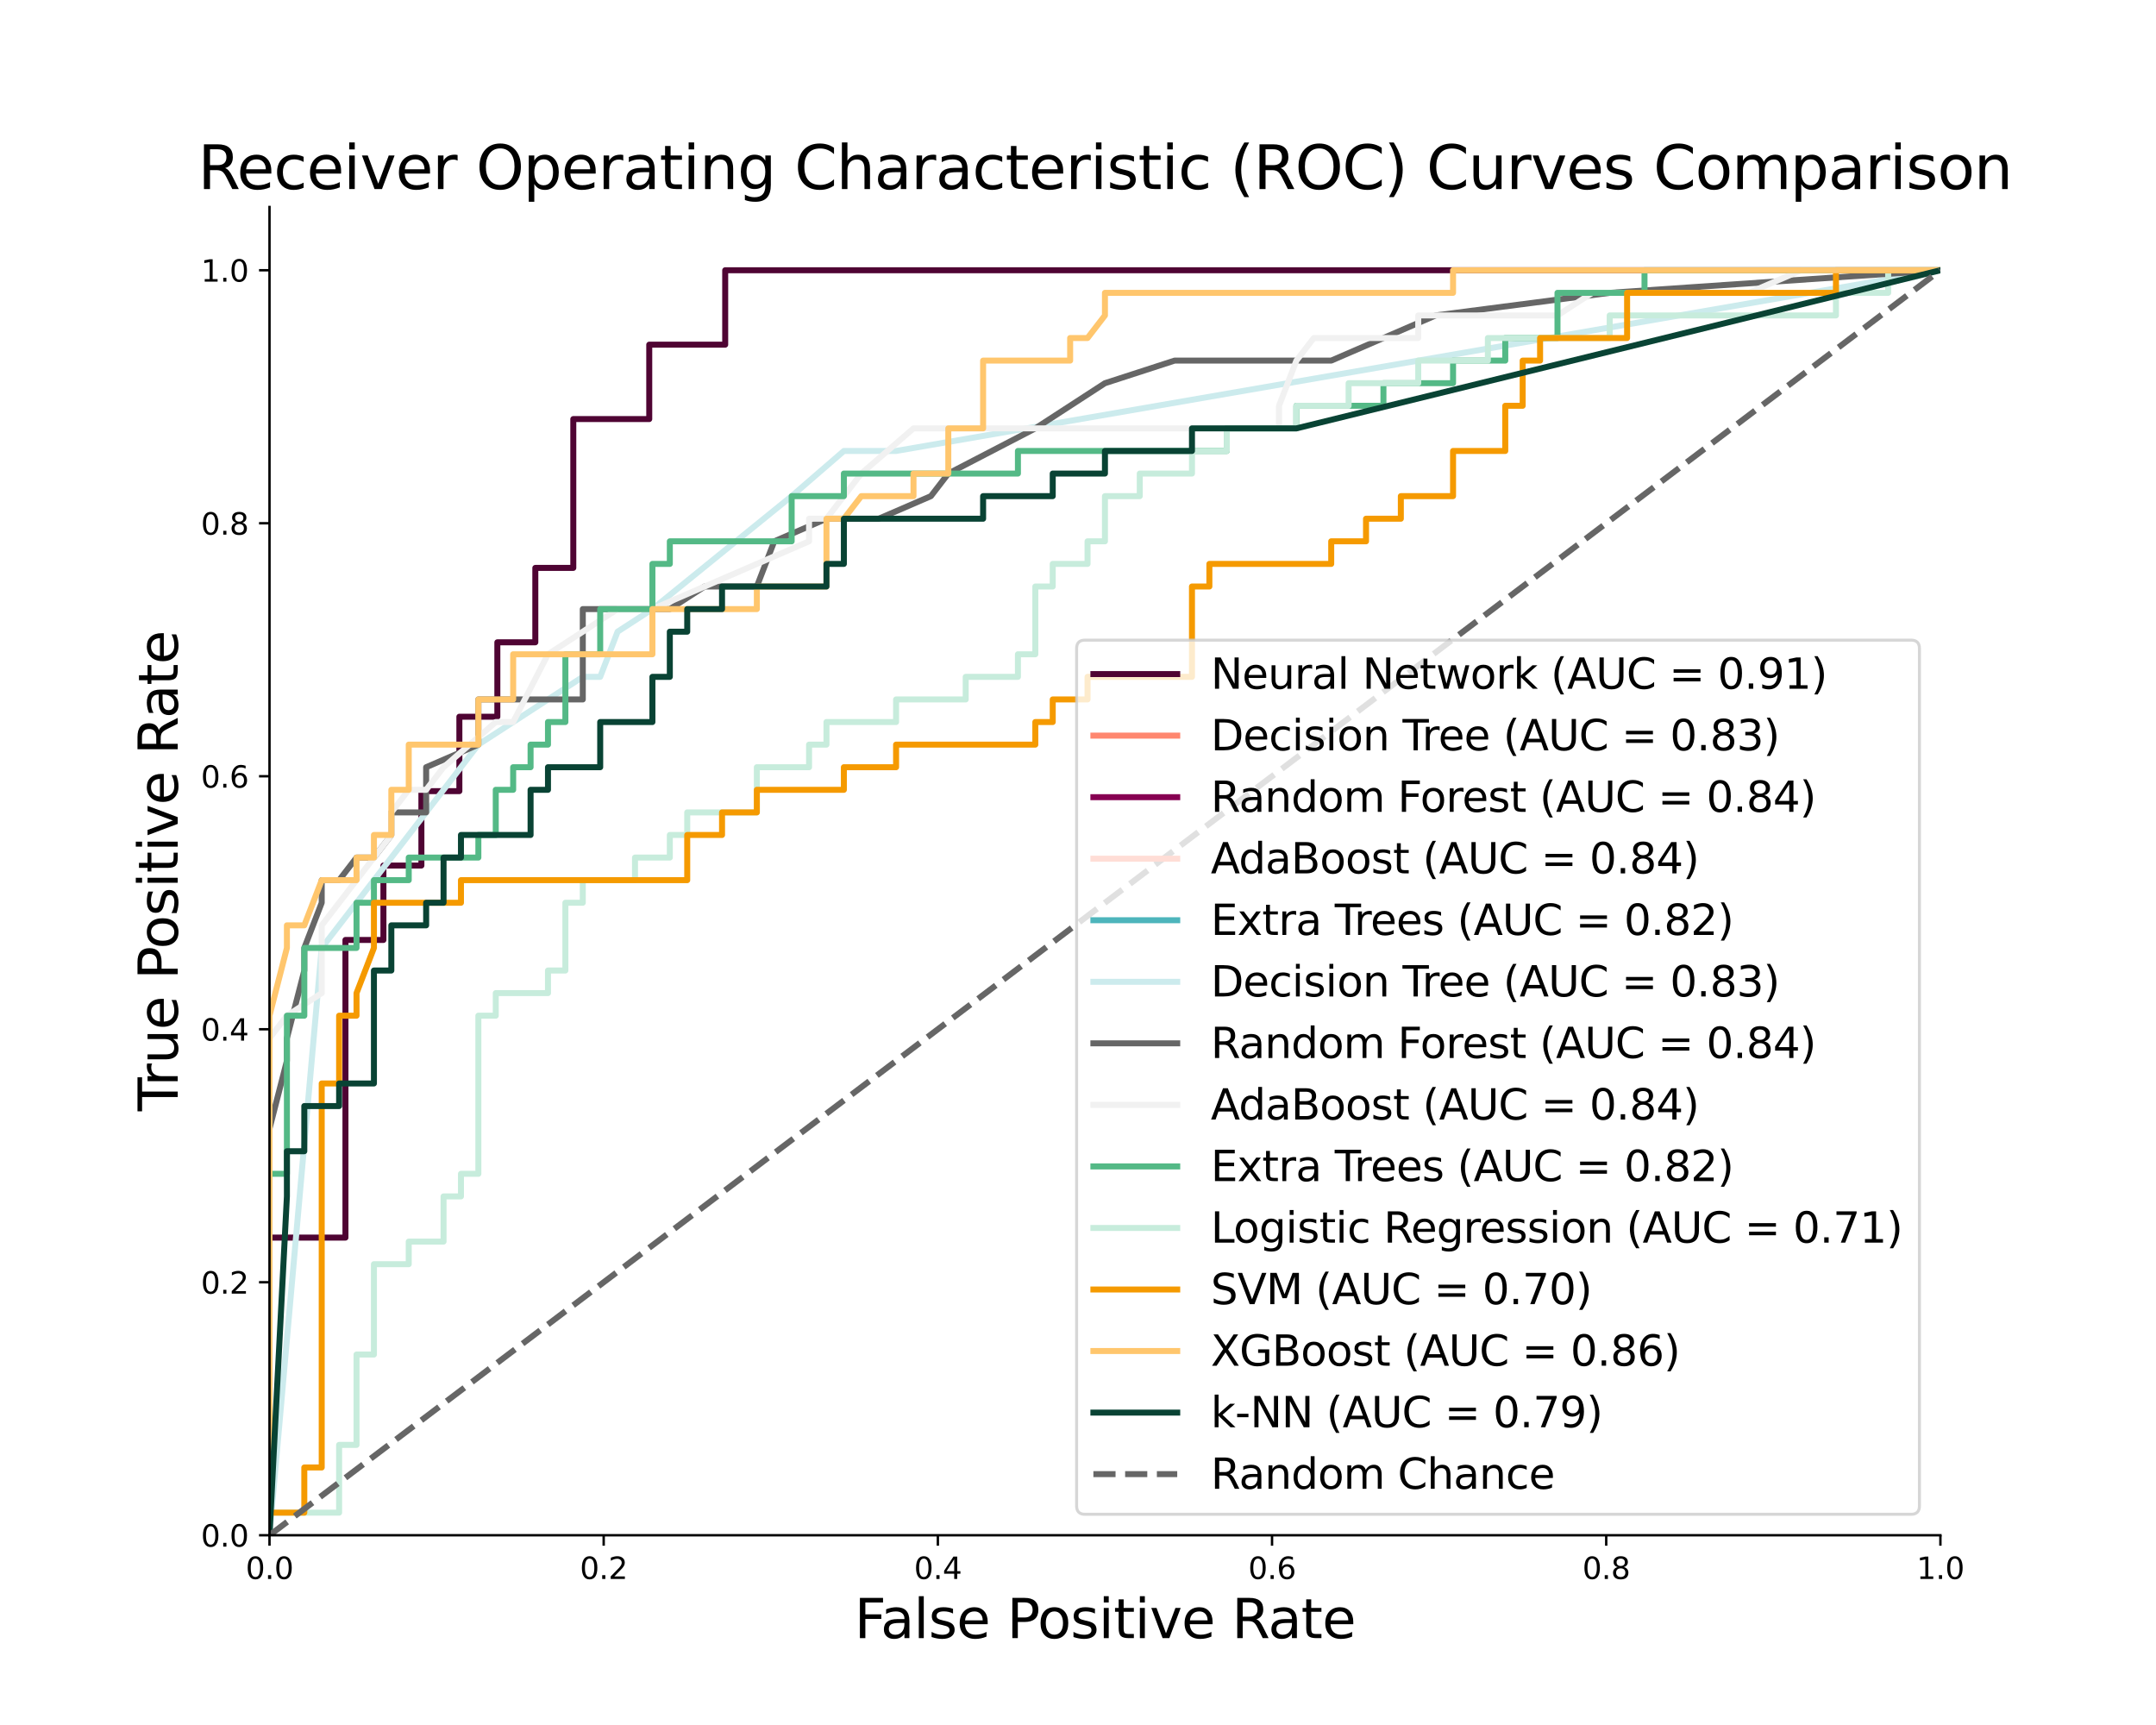 <?xml version="1.0" encoding="utf-8" standalone="no"?>
<!DOCTYPE svg PUBLIC "-//W3C//DTD SVG 1.1//EN"
  "http://www.w3.org/Graphics/SVG/1.1/DTD/svg11.dtd">
<svg xmlns:xlink="http://www.w3.org/1999/xlink" width="720pt" height="576pt" viewBox="0 0 720 576" xmlns="http://www.w3.org/2000/svg" version="1.1">
 <defs>
  <style type="text/css">*{stroke-linejoin: round; stroke-linecap: butt}</style>
 </defs>
 <g id="figure_1">
  <g id="patch_1">
   <path d="M 0 576 
L 720 576 
L 720 0 
L 0 0 
z
" style="fill: #ffffff"/>
  </g>
  <g id="axes_1">
   <g id="patch_2">
    <path d="M 90 512.64 
L 648 512.64 
L 648 69.12 
L 90 69.12 
z
" style="fill: #ffffff"/>
   </g>
   <g id="matplotlib.axis_1">
    <g id="xtick_1">
     <g id="line2d_1">
      <defs>
       <path id="mb06cc536af" d="M 0 0 
L 0 3.5 
" style="stroke: #000000; stroke-width: 0.8"/>
      </defs>
      <g>
       <use xlink:href="#mb06cc536af" x="90" y="512.64" style="stroke: #000000; stroke-width: 0.8"/>
      </g>
     </g>
     <g id="text_1">
      <!-- 0.0 -->
      <g transform="translate(82.048 527.238) scale(0.1 -0.1)">
       <defs>
        <path id="DejaVuSans-30" d="M 2034 4250 
Q 1547 4250 1301 3770 
Q 1056 3291 1056 2328 
Q 1056 1369 1301 889 
Q 1547 409 2034 409 
Q 2525 409 2770 889 
Q 3016 1369 3016 2328 
Q 3016 3291 2770 3770 
Q 2525 4250 2034 4250 
z
M 2034 4750 
Q 2819 4750 3233 4129 
Q 3647 3509 3647 2328 
Q 3647 1150 3233 529 
Q 2819 -91 2034 -91 
Q 1250 -91 836 529 
Q 422 1150 422 2328 
Q 422 3509 836 4129 
Q 1250 4750 2034 4750 
z
" transform="scale(0.016)"/>
        <path id="DejaVuSans-2e" d="M 684 794 
L 1344 794 
L 1344 0 
L 684 0 
L 684 794 
z
" transform="scale(0.016)"/>
       </defs>
       <use xlink:href="#DejaVuSans-30"/>
       <use xlink:href="#DejaVuSans-2e" x="63.623"/>
       <use xlink:href="#DejaVuSans-30" x="95.41"/>
      </g>
     </g>
    </g>
    <g id="xtick_2">
     <g id="line2d_2">
      <g>
       <use xlink:href="#mb06cc536af" x="201.6" y="512.64" style="stroke: #000000; stroke-width: 0.8"/>
      </g>
     </g>
     <g id="text_2">
      <!-- 0.2 -->
      <g transform="translate(193.648 527.238) scale(0.1 -0.1)">
       <defs>
        <path id="DejaVuSans-32" d="M 1228 531 
L 3431 531 
L 3431 0 
L 469 0 
L 469 531 
Q 828 903 1448 1529 
Q 2069 2156 2228 2338 
Q 2531 2678 2651 2914 
Q 2772 3150 2772 3378 
Q 2772 3750 2511 3984 
Q 2250 4219 1831 4219 
Q 1534 4219 1204 4116 
Q 875 4013 500 3803 
L 500 4441 
Q 881 4594 1212 4672 
Q 1544 4750 1819 4750 
Q 2544 4750 2975 4387 
Q 3406 4025 3406 3419 
Q 3406 3131 3298 2873 
Q 3191 2616 2906 2266 
Q 2828 2175 2409 1742 
Q 1991 1309 1228 531 
z
" transform="scale(0.016)"/>
       </defs>
       <use xlink:href="#DejaVuSans-30"/>
       <use xlink:href="#DejaVuSans-2e" x="63.623"/>
       <use xlink:href="#DejaVuSans-32" x="95.41"/>
      </g>
     </g>
    </g>
    <g id="xtick_3">
     <g id="line2d_3">
      <g>
       <use xlink:href="#mb06cc536af" x="313.2" y="512.64" style="stroke: #000000; stroke-width: 0.8"/>
      </g>
     </g>
     <g id="text_3">
      <!-- 0.4 -->
      <g transform="translate(305.248 527.238) scale(0.1 -0.1)">
       <defs>
        <path id="DejaVuSans-34" d="M 2419 4116 
L 825 1625 
L 2419 1625 
L 2419 4116 
z
M 2253 4666 
L 3047 4666 
L 3047 1625 
L 3713 1625 
L 3713 1100 
L 3047 1100 
L 3047 0 
L 2419 0 
L 2419 1100 
L 313 1100 
L 313 1709 
L 2253 4666 
z
" transform="scale(0.016)"/>
       </defs>
       <use xlink:href="#DejaVuSans-30"/>
       <use xlink:href="#DejaVuSans-2e" x="63.623"/>
       <use xlink:href="#DejaVuSans-34" x="95.41"/>
      </g>
     </g>
    </g>
    <g id="xtick_4">
     <g id="line2d_4">
      <g>
       <use xlink:href="#mb06cc536af" x="424.8" y="512.64" style="stroke: #000000; stroke-width: 0.8"/>
      </g>
     </g>
     <g id="text_4">
      <!-- 0.6 -->
      <g transform="translate(416.848 527.238) scale(0.1 -0.1)">
       <defs>
        <path id="DejaVuSans-36" d="M 2113 2584 
Q 1688 2584 1439 2293 
Q 1191 2003 1191 1497 
Q 1191 994 1439 701 
Q 1688 409 2113 409 
Q 2538 409 2786 701 
Q 3034 994 3034 1497 
Q 3034 2003 2786 2293 
Q 2538 2584 2113 2584 
z
M 3366 4563 
L 3366 3988 
Q 3128 4100 2886 4159 
Q 2644 4219 2406 4219 
Q 1781 4219 1451 3797 
Q 1122 3375 1075 2522 
Q 1259 2794 1537 2939 
Q 1816 3084 2150 3084 
Q 2853 3084 3261 2657 
Q 3669 2231 3669 1497 
Q 3669 778 3244 343 
Q 2819 -91 2113 -91 
Q 1303 -91 875 529 
Q 447 1150 447 2328 
Q 447 3434 972 4092 
Q 1497 4750 2381 4750 
Q 2619 4750 2861 4703 
Q 3103 4656 3366 4563 
z
" transform="scale(0.016)"/>
       </defs>
       <use xlink:href="#DejaVuSans-30"/>
       <use xlink:href="#DejaVuSans-2e" x="63.623"/>
       <use xlink:href="#DejaVuSans-36" x="95.41"/>
      </g>
     </g>
    </g>
    <g id="xtick_5">
     <g id="line2d_5">
      <g>
       <use xlink:href="#mb06cc536af" x="536.4" y="512.64" style="stroke: #000000; stroke-width: 0.8"/>
      </g>
     </g>
     <g id="text_5">
      <!-- 0.8 -->
      <g transform="translate(528.448 527.238) scale(0.1 -0.1)">
       <defs>
        <path id="DejaVuSans-38" d="M 2034 2216 
Q 1584 2216 1326 1975 
Q 1069 1734 1069 1313 
Q 1069 891 1326 650 
Q 1584 409 2034 409 
Q 2484 409 2743 651 
Q 3003 894 3003 1313 
Q 3003 1734 2745 1975 
Q 2488 2216 2034 2216 
z
M 1403 2484 
Q 997 2584 770 2862 
Q 544 3141 544 3541 
Q 544 4100 942 4425 
Q 1341 4750 2034 4750 
Q 2731 4750 3128 4425 
Q 3525 4100 3525 3541 
Q 3525 3141 3298 2862 
Q 3072 2584 2669 2484 
Q 3125 2378 3379 2068 
Q 3634 1759 3634 1313 
Q 3634 634 3220 271 
Q 2806 -91 2034 -91 
Q 1263 -91 848 271 
Q 434 634 434 1313 
Q 434 1759 690 2068 
Q 947 2378 1403 2484 
z
M 1172 3481 
Q 1172 3119 1398 2916 
Q 1625 2713 2034 2713 
Q 2441 2713 2670 2916 
Q 2900 3119 2900 3481 
Q 2900 3844 2670 4047 
Q 2441 4250 2034 4250 
Q 1625 4250 1398 4047 
Q 1172 3844 1172 3481 
z
" transform="scale(0.016)"/>
       </defs>
       <use xlink:href="#DejaVuSans-30"/>
       <use xlink:href="#DejaVuSans-2e" x="63.623"/>
       <use xlink:href="#DejaVuSans-38" x="95.41"/>
      </g>
     </g>
    </g>
    <g id="xtick_6">
     <g id="line2d_6">
      <g>
       <use xlink:href="#mb06cc536af" x="648" y="512.64" style="stroke: #000000; stroke-width: 0.8"/>
      </g>
     </g>
     <g id="text_6">
      <!-- 1.0 -->
      <g transform="translate(640.048 527.238) scale(0.1 -0.1)">
       <defs>
        <path id="DejaVuSans-31" d="M 794 531 
L 1825 531 
L 1825 4091 
L 703 3866 
L 703 4441 
L 1819 4666 
L 2450 4666 
L 2450 531 
L 3481 531 
L 3481 0 
L 794 0 
L 794 531 
z
" transform="scale(0.016)"/>
       </defs>
       <use xlink:href="#DejaVuSans-31"/>
       <use xlink:href="#DejaVuSans-2e" x="63.623"/>
       <use xlink:href="#DejaVuSans-30" x="95.41"/>
      </g>
     </g>
    </g>
    <g id="text_7">
     <!-- False Positive Rate -->
     <g transform="translate(285.36 546.995) scale(0.18 -0.18)">
      <defs>
       <path id="DejaVuSans-46" d="M 628 4666 
L 3309 4666 
L 3309 4134 
L 1259 4134 
L 1259 2759 
L 3109 2759 
L 3109 2228 
L 1259 2228 
L 1259 0 
L 628 0 
L 628 4666 
z
" transform="scale(0.016)"/>
       <path id="DejaVuSans-61" d="M 2194 1759 
Q 1497 1759 1228 1600 
Q 959 1441 959 1056 
Q 959 750 1161 570 
Q 1363 391 1709 391 
Q 2188 391 2477 730 
Q 2766 1069 2766 1631 
L 2766 1759 
L 2194 1759 
z
M 3341 1997 
L 3341 0 
L 2766 0 
L 2766 531 
Q 2569 213 2275 61 
Q 1981 -91 1556 -91 
Q 1019 -91 701 211 
Q 384 513 384 1019 
Q 384 1609 779 1909 
Q 1175 2209 1959 2209 
L 2766 2209 
L 2766 2266 
Q 2766 2663 2505 2880 
Q 2244 3097 1772 3097 
Q 1472 3097 1187 3025 
Q 903 2953 641 2809 
L 641 3341 
Q 956 3463 1253 3523 
Q 1550 3584 1831 3584 
Q 2591 3584 2966 3190 
Q 3341 2797 3341 1997 
z
" transform="scale(0.016)"/>
       <path id="DejaVuSans-6c" d="M 603 4863 
L 1178 4863 
L 1178 0 
L 603 0 
L 603 4863 
z
" transform="scale(0.016)"/>
       <path id="DejaVuSans-73" d="M 2834 3397 
L 2834 2853 
Q 2591 2978 2328 3040 
Q 2066 3103 1784 3103 
Q 1356 3103 1142 2972 
Q 928 2841 928 2578 
Q 928 2378 1081 2264 
Q 1234 2150 1697 2047 
L 1894 2003 
Q 2506 1872 2764 1633 
Q 3022 1394 3022 966 
Q 3022 478 2636 193 
Q 2250 -91 1575 -91 
Q 1294 -91 989 -36 
Q 684 19 347 128 
L 347 722 
Q 666 556 975 473 
Q 1284 391 1588 391 
Q 1994 391 2212 530 
Q 2431 669 2431 922 
Q 2431 1156 2273 1281 
Q 2116 1406 1581 1522 
L 1381 1569 
Q 847 1681 609 1914 
Q 372 2147 372 2553 
Q 372 3047 722 3315 
Q 1072 3584 1716 3584 
Q 2034 3584 2315 3537 
Q 2597 3491 2834 3397 
z
" transform="scale(0.016)"/>
       <path id="DejaVuSans-65" d="M 3597 1894 
L 3597 1613 
L 953 1613 
Q 991 1019 1311 708 
Q 1631 397 2203 397 
Q 2534 397 2845 478 
Q 3156 559 3463 722 
L 3463 178 
Q 3153 47 2828 -22 
Q 2503 -91 2169 -91 
Q 1331 -91 842 396 
Q 353 884 353 1716 
Q 353 2575 817 3079 
Q 1281 3584 2069 3584 
Q 2775 3584 3186 3129 
Q 3597 2675 3597 1894 
z
M 3022 2063 
Q 3016 2534 2758 2815 
Q 2500 3097 2075 3097 
Q 1594 3097 1305 2825 
Q 1016 2553 972 2059 
L 3022 2063 
z
" transform="scale(0.016)"/>
       <path id="DejaVuSans-20" transform="scale(0.016)"/>
       <path id="DejaVuSans-50" d="M 1259 4147 
L 1259 2394 
L 2053 2394 
Q 2494 2394 2734 2622 
Q 2975 2850 2975 3272 
Q 2975 3691 2734 3919 
Q 2494 4147 2053 4147 
L 1259 4147 
z
M 628 4666 
L 2053 4666 
Q 2838 4666 3239 4311 
Q 3641 3956 3641 3272 
Q 3641 2581 3239 2228 
Q 2838 1875 2053 1875 
L 1259 1875 
L 1259 0 
L 628 0 
L 628 4666 
z
" transform="scale(0.016)"/>
       <path id="DejaVuSans-6f" d="M 1959 3097 
Q 1497 3097 1228 2736 
Q 959 2375 959 1747 
Q 959 1119 1226 758 
Q 1494 397 1959 397 
Q 2419 397 2687 759 
Q 2956 1122 2956 1747 
Q 2956 2369 2687 2733 
Q 2419 3097 1959 3097 
z
M 1959 3584 
Q 2709 3584 3137 3096 
Q 3566 2609 3566 1747 
Q 3566 888 3137 398 
Q 2709 -91 1959 -91 
Q 1206 -91 779 398 
Q 353 888 353 1747 
Q 353 2609 779 3096 
Q 1206 3584 1959 3584 
z
" transform="scale(0.016)"/>
       <path id="DejaVuSans-69" d="M 603 3500 
L 1178 3500 
L 1178 0 
L 603 0 
L 603 3500 
z
M 603 4863 
L 1178 4863 
L 1178 4134 
L 603 4134 
L 603 4863 
z
" transform="scale(0.016)"/>
       <path id="DejaVuSans-74" d="M 1172 4494 
L 1172 3500 
L 2356 3500 
L 2356 3053 
L 1172 3053 
L 1172 1153 
Q 1172 725 1289 603 
Q 1406 481 1766 481 
L 2356 481 
L 2356 0 
L 1766 0 
Q 1100 0 847 248 
Q 594 497 594 1153 
L 594 3053 
L 172 3053 
L 172 3500 
L 594 3500 
L 594 4494 
L 1172 4494 
z
" transform="scale(0.016)"/>
       <path id="DejaVuSans-76" d="M 191 3500 
L 800 3500 
L 1894 563 
L 2988 3500 
L 3597 3500 
L 2284 0 
L 1503 0 
L 191 3500 
z
" transform="scale(0.016)"/>
       <path id="DejaVuSans-52" d="M 2841 2188 
Q 3044 2119 3236 1894 
Q 3428 1669 3622 1275 
L 4263 0 
L 3584 0 
L 2988 1197 
Q 2756 1666 2539 1819 
Q 2322 1972 1947 1972 
L 1259 1972 
L 1259 0 
L 628 0 
L 628 4666 
L 2053 4666 
Q 2853 4666 3247 4331 
Q 3641 3997 3641 3322 
Q 3641 2881 3436 2590 
Q 3231 2300 2841 2188 
z
M 1259 4147 
L 1259 2491 
L 2053 2491 
Q 2509 2491 2742 2702 
Q 2975 2913 2975 3322 
Q 2975 3731 2742 3939 
Q 2509 4147 2053 4147 
L 1259 4147 
z
" transform="scale(0.016)"/>
      </defs>
      <use xlink:href="#DejaVuSans-46"/>
      <use xlink:href="#DejaVuSans-61" x="48.395"/>
      <use xlink:href="#DejaVuSans-6c" x="109.674"/>
      <use xlink:href="#DejaVuSans-73" x="137.457"/>
      <use xlink:href="#DejaVuSans-65" x="189.557"/>
      <use xlink:href="#DejaVuSans-20" x="251.08"/>
      <use xlink:href="#DejaVuSans-50" x="282.867"/>
      <use xlink:href="#DejaVuSans-6f" x="339.545"/>
      <use xlink:href="#DejaVuSans-73" x="400.727"/>
      <use xlink:href="#DejaVuSans-69" x="452.826"/>
      <use xlink:href="#DejaVuSans-74" x="480.609"/>
      <use xlink:href="#DejaVuSans-69" x="519.818"/>
      <use xlink:href="#DejaVuSans-76" x="547.602"/>
      <use xlink:href="#DejaVuSans-65" x="606.781"/>
      <use xlink:href="#DejaVuSans-20" x="668.305"/>
      <use xlink:href="#DejaVuSans-52" x="700.092"/>
      <use xlink:href="#DejaVuSans-61" x="767.324"/>
      <use xlink:href="#DejaVuSans-74" x="828.604"/>
      <use xlink:href="#DejaVuSans-65" x="867.812"/>
     </g>
    </g>
   </g>
   <g id="matplotlib.axis_2">
    <g id="ytick_1">
     <g id="line2d_7">
      <defs>
       <path id="md54ec9bf1f" d="M 0 0 
L -3.5 0 
" style="stroke: #000000; stroke-width: 0.8"/>
      </defs>
      <g>
       <use xlink:href="#md54ec9bf1f" x="90" y="512.64" style="stroke: #000000; stroke-width: 0.8"/>
      </g>
     </g>
     <g id="text_8">
      <!-- 0.0 -->
      <g transform="translate(67.097 516.439) scale(0.1 -0.1)">
       <use xlink:href="#DejaVuSans-30"/>
       <use xlink:href="#DejaVuSans-2e" x="63.623"/>
       <use xlink:href="#DejaVuSans-30" x="95.41"/>
      </g>
     </g>
    </g>
    <g id="ytick_2">
     <g id="line2d_8">
      <g>
       <use xlink:href="#md54ec9bf1f" x="90" y="428.16" style="stroke: #000000; stroke-width: 0.8"/>
      </g>
     </g>
     <g id="text_9">
      <!-- 0.2 -->
      <g transform="translate(67.097 431.959) scale(0.1 -0.1)">
       <use xlink:href="#DejaVuSans-30"/>
       <use xlink:href="#DejaVuSans-2e" x="63.623"/>
       <use xlink:href="#DejaVuSans-32" x="95.41"/>
      </g>
     </g>
    </g>
    <g id="ytick_3">
     <g id="line2d_9">
      <g>
       <use xlink:href="#md54ec9bf1f" x="90" y="343.68" style="stroke: #000000; stroke-width: 0.8"/>
      </g>
     </g>
     <g id="text_10">
      <!-- 0.4 -->
      <g transform="translate(67.097 347.479) scale(0.1 -0.1)">
       <use xlink:href="#DejaVuSans-30"/>
       <use xlink:href="#DejaVuSans-2e" x="63.623"/>
       <use xlink:href="#DejaVuSans-34" x="95.41"/>
      </g>
     </g>
    </g>
    <g id="ytick_4">
     <g id="line2d_10">
      <g>
       <use xlink:href="#md54ec9bf1f" x="90" y="259.2" style="stroke: #000000; stroke-width: 0.8"/>
      </g>
     </g>
     <g id="text_11">
      <!-- 0.6 -->
      <g transform="translate(67.097 262.999) scale(0.1 -0.1)">
       <use xlink:href="#DejaVuSans-30"/>
       <use xlink:href="#DejaVuSans-2e" x="63.623"/>
       <use xlink:href="#DejaVuSans-36" x="95.41"/>
      </g>
     </g>
    </g>
    <g id="ytick_5">
     <g id="line2d_11">
      <g>
       <use xlink:href="#md54ec9bf1f" x="90" y="174.72" style="stroke: #000000; stroke-width: 0.8"/>
      </g>
     </g>
     <g id="text_12">
      <!-- 0.8 -->
      <g transform="translate(67.097 178.519) scale(0.1 -0.1)">
       <use xlink:href="#DejaVuSans-30"/>
       <use xlink:href="#DejaVuSans-2e" x="63.623"/>
       <use xlink:href="#DejaVuSans-38" x="95.41"/>
      </g>
     </g>
    </g>
    <g id="ytick_6">
     <g id="line2d_12">
      <g>
       <use xlink:href="#md54ec9bf1f" x="90" y="90.24" style="stroke: #000000; stroke-width: 0.8"/>
      </g>
     </g>
     <g id="text_13">
      <!-- 1.0 -->
      <g transform="translate(67.097 94.039) scale(0.1 -0.1)">
       <use xlink:href="#DejaVuSans-31"/>
       <use xlink:href="#DejaVuSans-2e" x="63.623"/>
       <use xlink:href="#DejaVuSans-30" x="95.41"/>
      </g>
     </g>
    </g>
    <g id="text_14">
     <!-- True Positive Rate -->
     <g transform="translate(59.353 371.033) rotate(-90) scale(0.18 -0.18)">
      <defs>
       <path id="DejaVuSans-54" d="M -19 4666 
L 3928 4666 
L 3928 4134 
L 2272 4134 
L 2272 0 
L 1638 0 
L 1638 4134 
L -19 4134 
L -19 4666 
z
" transform="scale(0.016)"/>
       <path id="DejaVuSans-72" d="M 2631 2963 
Q 2534 3019 2420 3045 
Q 2306 3072 2169 3072 
Q 1681 3072 1420 2755 
Q 1159 2438 1159 1844 
L 1159 0 
L 581 0 
L 581 3500 
L 1159 3500 
L 1159 2956 
Q 1341 3275 1631 3429 
Q 1922 3584 2338 3584 
Q 2397 3584 2469 3576 
Q 2541 3569 2628 3553 
L 2631 2963 
z
" transform="scale(0.016)"/>
       <path id="DejaVuSans-75" d="M 544 1381 
L 544 3500 
L 1119 3500 
L 1119 1403 
Q 1119 906 1312 657 
Q 1506 409 1894 409 
Q 2359 409 2629 706 
Q 2900 1003 2900 1516 
L 2900 3500 
L 3475 3500 
L 3475 0 
L 2900 0 
L 2900 538 
Q 2691 219 2414 64 
Q 2138 -91 1772 -91 
Q 1169 -91 856 284 
Q 544 659 544 1381 
z
M 1991 3584 
L 1991 3584 
z
" transform="scale(0.016)"/>
      </defs>
      <use xlink:href="#DejaVuSans-54"/>
      <use xlink:href="#DejaVuSans-72" x="46.334"/>
      <use xlink:href="#DejaVuSans-75" x="87.447"/>
      <use xlink:href="#DejaVuSans-65" x="150.826"/>
      <use xlink:href="#DejaVuSans-20" x="212.35"/>
      <use xlink:href="#DejaVuSans-50" x="244.137"/>
      <use xlink:href="#DejaVuSans-6f" x="300.814"/>
      <use xlink:href="#DejaVuSans-73" x="361.996"/>
      <use xlink:href="#DejaVuSans-69" x="414.096"/>
      <use xlink:href="#DejaVuSans-74" x="441.879"/>
      <use xlink:href="#DejaVuSans-69" x="481.088"/>
      <use xlink:href="#DejaVuSans-76" x="508.871"/>
      <use xlink:href="#DejaVuSans-65" x="568.051"/>
      <use xlink:href="#DejaVuSans-20" x="629.574"/>
      <use xlink:href="#DejaVuSans-52" x="661.361"/>
      <use xlink:href="#DejaVuSans-61" x="728.594"/>
      <use xlink:href="#DejaVuSans-74" x="789.873"/>
      <use xlink:href="#DejaVuSans-65" x="829.082"/>
     </g>
    </g>
   </g>
   <g id="line2d_13">
    <path d="M 90 512.64 
L 90 487.793 
L 90 413.252 
L 115.364 413.252 
L 115.364 313.864 
L 128.045 313.864 
L 128.045 289.016 
L 140.727 289.016 
L 140.727 264.169 
L 153.409 264.169 
L 153.409 239.322 
L 166.091 239.322 
L 166.091 214.475 
L 178.773 214.475 
L 178.773 189.628 
L 191.455 189.628 
L 191.455 139.934 
L 216.818 139.934 
L 216.818 115.087 
L 242.182 115.087 
L 242.182 90.24 
L 648 90.24 
" clip-path="url(#pb3527932e0)" style="fill: none; stroke: #4f0433; stroke-width: 2; stroke-linecap: square"/>
   </g>
   <g id="line2d_14">
    <path clip-path="url(#pb3527932e0)" style="fill: none; stroke: #ff876f; stroke-width: 2; stroke-linecap: square"/>
   </g>
   <g id="line2d_15">
    <path clip-path="url(#pb3527932e0)" style="fill: none; stroke: #870052; stroke-width: 2; stroke-linecap: square"/>
   </g>
   <g id="line2d_16">
    <path clip-path="url(#pb3527932e0)" style="fill: none; stroke: #ffddd6; stroke-width: 2; stroke-linecap: square"/>
   </g>
   <g id="line2d_17">
    <path clip-path="url(#pb3527932e0)" style="fill: none; stroke: #4db5bc; stroke-width: 2; stroke-linecap: square"/>
   </g>
   <g id="line2d_18">
    <path d="M 90 512.64 
L 107.438 316.526 
L 113.25 308.983 
L 142.312 271.269 
L 159.75 248.64 
L 194.625 226.011 
L 200.438 226.011 
L 206.25 210.926 
L 217.875 203.383 
L 264.375 165.669 
L 281.812 150.583 
L 299.25 150.583 
L 648 90.24 
" clip-path="url(#pb3527932e0)" style="fill: none; stroke: #ccebed; stroke-width: 2; stroke-linecap: square"/>
   </g>
   <g id="line2d_19">
    <path d="M 90 512.64 
L 90 414.583 
L 90 391.954 
L 90 376.869 
L 95.812 354.24 
L 95.812 346.697 
L 101.625 324.069 
L 101.625 316.526 
L 107.438 301.44 
L 107.438 293.897 
L 113.25 293.897 
L 119.062 286.354 
L 124.875 286.354 
L 130.688 278.811 
L 130.688 271.269 
L 142.312 271.269 
L 142.312 256.183 
L 159.75 248.64 
L 159.75 233.554 
L 183 233.554 
L 194.625 233.554 
L 194.625 226.011 
L 194.625 203.383 
L 223.688 203.383 
L 235.312 195.84 
L 252.75 195.84 
L 258.562 180.754 
L 276 173.211 
L 293.438 173.211 
L 310.875 165.669 
L 316.688 158.126 
L 345.75 143.04 
L 369 127.954 
L 392.25 120.411 
L 444.562 120.411 
L 479.438 105.326 
L 537.562 97.783 
L 648 90.24 
" clip-path="url(#pb3527932e0)" style="fill: none; stroke: #666666; stroke-width: 2; stroke-linecap: square"/>
   </g>
   <g id="line2d_20">
    <path d="M 90 512.64 
L 90 497.554 
L 90 437.211 
L 90 361.783 
L 90 346.697 
L 95.812 339.154 
L 107.438 331.611 
L 107.438 308.983 
L 119.062 293.897 
L 130.688 278.811 
L 130.688 271.269 
L 136.5 263.726 
L 142.312 263.726 
L 148.125 256.183 
L 165.562 241.097 
L 171.375 241.097 
L 183 218.469 
L 206.25 203.383 
L 217.875 203.383 
L 270.188 180.754 
L 270.188 173.211 
L 276 173.211 
L 287.625 158.126 
L 305.062 143.04 
L 363.188 143.04 
L 374.812 143.04 
L 421.312 143.04 
L 427.125 143.04 
L 427.125 135.497 
L 432.938 120.411 
L 438.75 112.869 
L 473.625 112.869 
L 473.625 105.326 
L 502.688 105.326 
L 514.312 105.326 
L 520.125 105.326 
L 531.75 97.783 
L 537.562 97.783 
L 549.188 97.783 
L 566.625 97.783 
L 572.438 97.783 
L 584.062 97.783 
L 601.5 90.24 
L 618.938 90.24 
L 630.562 90.24 
L 648 90.24 
" clip-path="url(#pb3527932e0)" style="fill: none; stroke: #f1f1f1; stroke-width: 2; stroke-linecap: square"/>
   </g>
   <g id="line2d_21">
    <path d="M 90 512.64 
L 90 505.097 
L 90 497.554 
L 90 474.926 
L 90 422.126 
L 90 407.04 
L 90 391.954 
L 95.812 391.954 
L 95.812 376.869 
L 95.812 361.783 
L 95.812 354.24 
L 95.812 339.154 
L 101.625 339.154 
L 101.625 316.526 
L 119.062 316.526 
L 119.062 301.44 
L 124.875 301.44 
L 124.875 293.897 
L 136.5 293.897 
L 136.5 286.354 
L 159.75 286.354 
L 159.75 278.811 
L 165.562 278.811 
L 165.562 263.726 
L 171.375 263.726 
L 171.375 256.183 
L 177.188 256.183 
L 177.188 248.64 
L 183 248.64 
L 183 241.097 
L 188.812 241.097 
L 188.812 218.469 
L 200.438 218.469 
L 200.438 203.383 
L 217.875 203.383 
L 217.875 188.297 
L 223.688 188.297 
L 223.688 180.754 
L 252.75 180.754 
L 264.375 180.754 
L 264.375 165.669 
L 281.812 165.669 
L 281.812 158.126 
L 339.938 158.126 
L 339.938 150.583 
L 409.688 150.583 
L 409.688 143.04 
L 421.312 143.04 
L 432.938 143.04 
L 432.938 135.497 
L 462 135.497 
L 462 127.954 
L 485.25 127.954 
L 485.25 120.411 
L 502.688 120.411 
L 502.688 112.869 
L 508.5 112.869 
L 520.125 112.869 
L 520.125 97.783 
L 549.188 97.783 
L 549.188 90.24 
L 560.812 90.24 
L 572.438 90.24 
L 595.688 90.24 
L 607.312 90.24 
L 624.75 90.24 
L 648 90.24 
" clip-path="url(#pb3527932e0)" style="fill: none; stroke: #54b986; stroke-width: 2; stroke-linecap: square"/>
   </g>
   <g id="line2d_22">
    <path d="M 90 512.64 
L 90 505.097 
L 113.25 505.097 
L 113.25 482.469 
L 119.062 482.469 
L 119.062 474.926 
L 119.062 459.84 
L 119.062 452.297 
L 124.875 452.297 
L 124.875 437.211 
L 124.875 422.126 
L 136.5 422.126 
L 136.5 414.583 
L 148.125 414.583 
L 148.125 399.497 
L 153.938 399.497 
L 153.938 391.954 
L 159.75 391.954 
L 159.75 369.326 
L 159.75 346.697 
L 159.75 339.154 
L 165.562 339.154 
L 165.562 331.611 
L 183 331.611 
L 183 324.069 
L 188.812 324.069 
L 188.812 316.526 
L 188.812 301.44 
L 194.625 301.44 
L 194.625 293.897 
L 206.25 293.897 
L 212.062 293.897 
L 212.062 286.354 
L 223.688 286.354 
L 223.688 278.811 
L 229.5 278.811 
L 229.5 271.269 
L 252.75 271.269 
L 252.75 256.183 
L 270.188 256.183 
L 270.188 248.64 
L 276 248.64 
L 276 241.097 
L 299.25 241.097 
L 299.25 233.554 
L 322.5 233.554 
L 322.5 226.011 
L 339.938 226.011 
L 339.938 218.469 
L 345.75 218.469 
L 345.75 195.84 
L 351.562 195.84 
L 351.562 188.297 
L 363.188 188.297 
L 363.188 180.754 
L 369 180.754 
L 369 165.669 
L 380.625 165.669 
L 380.625 158.126 
L 398.062 158.126 
L 398.062 150.583 
L 409.688 150.583 
L 409.688 143.04 
L 432.938 143.04 
L 432.938 135.497 
L 450.375 135.497 
L 450.375 127.954 
L 473.625 127.954 
L 473.625 120.411 
L 496.875 120.411 
L 496.875 112.869 
L 537.562 112.869 
L 537.562 105.326 
L 613.125 105.326 
L 613.125 97.783 
L 630.562 97.783 
L 630.562 90.24 
L 648 90.24 
" clip-path="url(#pb3527932e0)" style="fill: none; stroke: #c7ecdc; stroke-width: 2; stroke-linecap: square"/>
   </g>
   <g id="line2d_23">
    <path d="M 90 512.64 
L 90 505.097 
L 101.625 505.097 
L 101.625 490.011 
L 107.438 490.011 
L 107.438 482.469 
L 107.438 467.383 
L 107.438 444.754 
L 107.438 422.126 
L 107.438 414.583 
L 107.438 399.497 
L 107.438 384.411 
L 107.438 369.326 
L 107.438 361.783 
L 113.25 361.783 
L 113.25 339.154 
L 119.062 339.154 
L 119.062 331.611 
L 124.875 316.526 
L 124.875 301.44 
L 153.938 301.44 
L 153.938 293.897 
L 229.5 293.897 
L 229.5 278.811 
L 241.125 278.811 
L 241.125 271.269 
L 252.75 271.269 
L 252.75 263.726 
L 281.812 263.726 
L 281.812 256.183 
L 299.25 256.183 
L 299.25 248.64 
L 305.062 248.64 
L 316.688 248.64 
L 334.125 248.64 
L 345.75 248.64 
L 345.75 241.097 
L 351.562 241.097 
L 351.562 233.554 
L 363.188 233.554 
L 363.188 226.011 
L 398.062 226.011 
L 398.062 195.84 
L 403.875 195.84 
L 403.875 188.297 
L 444.562 188.297 
L 444.562 180.754 
L 456.188 180.754 
L 456.188 173.211 
L 467.812 173.211 
L 467.812 165.669 
L 485.25 165.669 
L 485.25 150.583 
L 502.688 150.583 
L 502.688 135.497 
L 508.5 135.497 
L 508.5 120.411 
L 514.312 120.411 
L 514.312 112.869 
L 543.375 112.869 
L 543.375 97.783 
L 613.125 97.783 
L 613.125 90.24 
L 648 90.24 
" clip-path="url(#pb3527932e0)" style="fill: none; stroke: #f59a00; stroke-width: 2; stroke-linecap: square"/>
   </g>
   <g id="line2d_24">
    <path d="M 90 512.64 
L 90 354.24 
L 90 339.154 
L 95.812 316.526 
L 95.812 308.983 
L 101.625 308.983 
L 107.438 293.897 
L 119.062 293.897 
L 119.062 286.354 
L 124.875 286.354 
L 124.875 278.811 
L 130.688 278.811 
L 130.688 263.726 
L 136.5 263.726 
L 136.5 248.64 
L 159.75 248.64 
L 159.75 233.554 
L 171.375 233.554 
L 171.375 218.469 
L 217.875 218.469 
L 217.875 203.383 
L 241.125 203.383 
L 252.75 203.383 
L 252.75 195.84 
L 276 195.84 
L 276 173.211 
L 281.812 173.211 
L 287.625 165.669 
L 305.062 165.669 
L 305.062 158.126 
L 316.688 158.126 
L 316.688 143.04 
L 328.312 143.04 
L 328.312 135.497 
L 328.312 120.411 
L 357.375 120.411 
L 357.375 112.869 
L 363.188 112.869 
L 369 105.326 
L 369 97.783 
L 380.625 97.783 
L 421.312 97.783 
L 450.375 97.783 
L 462 97.783 
L 473.625 97.783 
L 485.25 97.783 
L 485.25 90.24 
L 508.5 90.24 
L 520.125 90.24 
L 531.75 90.24 
L 578.25 90.24 
L 584.062 90.24 
L 601.5 90.24 
L 624.75 90.24 
L 648 90.24 
" clip-path="url(#pb3527932e0)" style="fill: none; stroke: #ffc66d; stroke-width: 2; stroke-linecap: square"/>
   </g>
   <g id="line2d_25">
    <path d="M 90 512.64 
L 95.812 399.497 
L 95.812 384.411 
L 101.625 384.411 
L 101.625 369.326 
L 113.25 369.326 
L 113.25 361.783 
L 124.875 361.783 
L 124.875 346.697 
L 124.875 324.069 
L 130.688 324.069 
L 130.688 308.983 
L 142.312 308.983 
L 142.312 301.44 
L 148.125 301.44 
L 148.125 286.354 
L 153.938 286.354 
L 153.938 278.811 
L 177.188 278.811 
L 177.188 263.726 
L 183 263.726 
L 183 256.183 
L 200.438 256.183 
L 200.438 241.097 
L 217.875 241.097 
L 217.875 226.011 
L 223.688 226.011 
L 223.688 210.926 
L 229.5 210.926 
L 229.5 203.383 
L 241.125 203.383 
L 241.125 195.84 
L 276 195.84 
L 276 188.297 
L 281.812 188.297 
L 281.812 173.211 
L 328.312 173.211 
L 328.312 165.669 
L 351.562 165.669 
L 351.562 158.126 
L 369 158.126 
L 369 150.583 
L 398.062 150.583 
L 398.062 143.04 
L 432.938 143.04 
L 648 90.24 
" clip-path="url(#pb3527932e0)" style="fill: none; stroke: #094334; stroke-width: 2; stroke-linecap: square"/>
   </g>
   <g id="line2d_26">
    <path d="M 90 512.64 
L 648 90.24 
" clip-path="url(#pb3527932e0)" style="fill: none; stroke-dasharray: 7.4,3.2; stroke-dashoffset: 0; stroke: #666666; stroke-width: 2"/>
   </g>
   <g id="patch_3">
    <path d="M 90 512.64 
L 90 69.12 
" style="fill: none; stroke: #000000; stroke-width: 0.8; stroke-linejoin: miter; stroke-linecap: square"/>
   </g>
   <g id="patch_4">
    <path d="M 90 512.64 
L 648 512.64 
" style="fill: none; stroke: #000000; stroke-width: 0.8; stroke-linejoin: miter; stroke-linecap: square"/>
   </g>
   <g id="text_15">
    <!-- Receiver Operating Characteristic (ROC) Curves Comparison -->
    <g transform="translate(66.102 63.12) scale(0.2 -0.2)">
     <defs>
      <path id="DejaVuSans-63" d="M 3122 3366 
L 3122 2828 
Q 2878 2963 2633 3030 
Q 2388 3097 2138 3097 
Q 1578 3097 1268 2742 
Q 959 2388 959 1747 
Q 959 1106 1268 751 
Q 1578 397 2138 397 
Q 2388 397 2633 464 
Q 2878 531 3122 666 
L 3122 134 
Q 2881 22 2623 -34 
Q 2366 -91 2075 -91 
Q 1284 -91 818 406 
Q 353 903 353 1747 
Q 353 2603 823 3093 
Q 1294 3584 2113 3584 
Q 2378 3584 2631 3529 
Q 2884 3475 3122 3366 
z
" transform="scale(0.016)"/>
      <path id="DejaVuSans-4f" d="M 2522 4238 
Q 1834 4238 1429 3725 
Q 1025 3213 1025 2328 
Q 1025 1447 1429 934 
Q 1834 422 2522 422 
Q 3209 422 3611 934 
Q 4013 1447 4013 2328 
Q 4013 3213 3611 3725 
Q 3209 4238 2522 4238 
z
M 2522 4750 
Q 3503 4750 4090 4092 
Q 4678 3434 4678 2328 
Q 4678 1225 4090 567 
Q 3503 -91 2522 -91 
Q 1538 -91 948 565 
Q 359 1222 359 2328 
Q 359 3434 948 4092 
Q 1538 4750 2522 4750 
z
" transform="scale(0.016)"/>
      <path id="DejaVuSans-70" d="M 1159 525 
L 1159 -1331 
L 581 -1331 
L 581 3500 
L 1159 3500 
L 1159 2969 
Q 1341 3281 1617 3432 
Q 1894 3584 2278 3584 
Q 2916 3584 3314 3078 
Q 3713 2572 3713 1747 
Q 3713 922 3314 415 
Q 2916 -91 2278 -91 
Q 1894 -91 1617 61 
Q 1341 213 1159 525 
z
M 3116 1747 
Q 3116 2381 2855 2742 
Q 2594 3103 2138 3103 
Q 1681 3103 1420 2742 
Q 1159 2381 1159 1747 
Q 1159 1113 1420 752 
Q 1681 391 2138 391 
Q 2594 391 2855 752 
Q 3116 1113 3116 1747 
z
" transform="scale(0.016)"/>
      <path id="DejaVuSans-6e" d="M 3513 2113 
L 3513 0 
L 2938 0 
L 2938 2094 
Q 2938 2591 2744 2837 
Q 2550 3084 2163 3084 
Q 1697 3084 1428 2787 
Q 1159 2491 1159 1978 
L 1159 0 
L 581 0 
L 581 3500 
L 1159 3500 
L 1159 2956 
Q 1366 3272 1645 3428 
Q 1925 3584 2291 3584 
Q 2894 3584 3203 3211 
Q 3513 2838 3513 2113 
z
" transform="scale(0.016)"/>
      <path id="DejaVuSans-67" d="M 2906 1791 
Q 2906 2416 2648 2759 
Q 2391 3103 1925 3103 
Q 1463 3103 1205 2759 
Q 947 2416 947 1791 
Q 947 1169 1205 825 
Q 1463 481 1925 481 
Q 2391 481 2648 825 
Q 2906 1169 2906 1791 
z
M 3481 434 
Q 3481 -459 3084 -895 
Q 2688 -1331 1869 -1331 
Q 1566 -1331 1297 -1286 
Q 1028 -1241 775 -1147 
L 775 -588 
Q 1028 -725 1275 -790 
Q 1522 -856 1778 -856 
Q 2344 -856 2625 -561 
Q 2906 -266 2906 331 
L 2906 616 
Q 2728 306 2450 153 
Q 2172 0 1784 0 
Q 1141 0 747 490 
Q 353 981 353 1791 
Q 353 2603 747 3093 
Q 1141 3584 1784 3584 
Q 2172 3584 2450 3431 
Q 2728 3278 2906 2969 
L 2906 3500 
L 3481 3500 
L 3481 434 
z
" transform="scale(0.016)"/>
      <path id="DejaVuSans-43" d="M 4122 4306 
L 4122 3641 
Q 3803 3938 3442 4084 
Q 3081 4231 2675 4231 
Q 1875 4231 1450 3742 
Q 1025 3253 1025 2328 
Q 1025 1406 1450 917 
Q 1875 428 2675 428 
Q 3081 428 3442 575 
Q 3803 722 4122 1019 
L 4122 359 
Q 3791 134 3420 21 
Q 3050 -91 2638 -91 
Q 1578 -91 968 557 
Q 359 1206 359 2328 
Q 359 3453 968 4101 
Q 1578 4750 2638 4750 
Q 3056 4750 3426 4639 
Q 3797 4528 4122 4306 
z
" transform="scale(0.016)"/>
      <path id="DejaVuSans-68" d="M 3513 2113 
L 3513 0 
L 2938 0 
L 2938 2094 
Q 2938 2591 2744 2837 
Q 2550 3084 2163 3084 
Q 1697 3084 1428 2787 
Q 1159 2491 1159 1978 
L 1159 0 
L 581 0 
L 581 4863 
L 1159 4863 
L 1159 2956 
Q 1366 3272 1645 3428 
Q 1925 3584 2291 3584 
Q 2894 3584 3203 3211 
Q 3513 2838 3513 2113 
z
" transform="scale(0.016)"/>
      <path id="DejaVuSans-28" d="M 1984 4856 
Q 1566 4138 1362 3434 
Q 1159 2731 1159 2009 
Q 1159 1288 1364 580 
Q 1569 -128 1984 -844 
L 1484 -844 
Q 1016 -109 783 600 
Q 550 1309 550 2009 
Q 550 2706 781 3412 
Q 1013 4119 1484 4856 
L 1984 4856 
z
" transform="scale(0.016)"/>
      <path id="DejaVuSans-29" d="M 513 4856 
L 1013 4856 
Q 1481 4119 1714 3412 
Q 1947 2706 1947 2009 
Q 1947 1309 1714 600 
Q 1481 -109 1013 -844 
L 513 -844 
Q 928 -128 1133 580 
Q 1338 1288 1338 2009 
Q 1338 2731 1133 3434 
Q 928 4138 513 4856 
z
" transform="scale(0.016)"/>
      <path id="DejaVuSans-6d" d="M 3328 2828 
Q 3544 3216 3844 3400 
Q 4144 3584 4550 3584 
Q 5097 3584 5394 3201 
Q 5691 2819 5691 2113 
L 5691 0 
L 5113 0 
L 5113 2094 
Q 5113 2597 4934 2840 
Q 4756 3084 4391 3084 
Q 3944 3084 3684 2787 
Q 3425 2491 3425 1978 
L 3425 0 
L 2847 0 
L 2847 2094 
Q 2847 2600 2669 2842 
Q 2491 3084 2119 3084 
Q 1678 3084 1418 2786 
Q 1159 2488 1159 1978 
L 1159 0 
L 581 0 
L 581 3500 
L 1159 3500 
L 1159 2956 
Q 1356 3278 1631 3431 
Q 1906 3584 2284 3584 
Q 2666 3584 2933 3390 
Q 3200 3197 3328 2828 
z
" transform="scale(0.016)"/>
     </defs>
     <use xlink:href="#DejaVuSans-52"/>
     <use xlink:href="#DejaVuSans-65" x="64.982"/>
     <use xlink:href="#DejaVuSans-63" x="126.506"/>
     <use xlink:href="#DejaVuSans-65" x="181.486"/>
     <use xlink:href="#DejaVuSans-69" x="243.01"/>
     <use xlink:href="#DejaVuSans-76" x="270.793"/>
     <use xlink:href="#DejaVuSans-65" x="329.973"/>
     <use xlink:href="#DejaVuSans-72" x="391.496"/>
     <use xlink:href="#DejaVuSans-20" x="432.609"/>
     <use xlink:href="#DejaVuSans-4f" x="464.396"/>
     <use xlink:href="#DejaVuSans-70" x="543.107"/>
     <use xlink:href="#DejaVuSans-65" x="606.584"/>
     <use xlink:href="#DejaVuSans-72" x="668.107"/>
     <use xlink:href="#DejaVuSans-61" x="709.221"/>
     <use xlink:href="#DejaVuSans-74" x="770.5"/>
     <use xlink:href="#DejaVuSans-69" x="809.709"/>
     <use xlink:href="#DejaVuSans-6e" x="837.492"/>
     <use xlink:href="#DejaVuSans-67" x="900.871"/>
     <use xlink:href="#DejaVuSans-20" x="964.348"/>
     <use xlink:href="#DejaVuSans-43" x="996.135"/>
     <use xlink:href="#DejaVuSans-68" x="1065.959"/>
     <use xlink:href="#DejaVuSans-61" x="1129.338"/>
     <use xlink:href="#DejaVuSans-72" x="1190.617"/>
     <use xlink:href="#DejaVuSans-61" x="1231.73"/>
     <use xlink:href="#DejaVuSans-63" x="1293.01"/>
     <use xlink:href="#DejaVuSans-74" x="1347.99"/>
     <use xlink:href="#DejaVuSans-65" x="1387.199"/>
     <use xlink:href="#DejaVuSans-72" x="1448.723"/>
     <use xlink:href="#DejaVuSans-69" x="1489.836"/>
     <use xlink:href="#DejaVuSans-73" x="1517.619"/>
     <use xlink:href="#DejaVuSans-74" x="1569.719"/>
     <use xlink:href="#DejaVuSans-69" x="1608.928"/>
     <use xlink:href="#DejaVuSans-63" x="1636.711"/>
     <use xlink:href="#DejaVuSans-20" x="1691.691"/>
     <use xlink:href="#DejaVuSans-28" x="1723.479"/>
     <use xlink:href="#DejaVuSans-52" x="1762.492"/>
     <use xlink:href="#DejaVuSans-4f" x="1831.975"/>
     <use xlink:href="#DejaVuSans-43" x="1910.686"/>
     <use xlink:href="#DejaVuSans-29" x="1980.51"/>
     <use xlink:href="#DejaVuSans-20" x="2019.523"/>
     <use xlink:href="#DejaVuSans-43" x="2051.311"/>
     <use xlink:href="#DejaVuSans-75" x="2121.135"/>
     <use xlink:href="#DejaVuSans-72" x="2184.514"/>
     <use xlink:href="#DejaVuSans-76" x="2225.627"/>
     <use xlink:href="#DejaVuSans-65" x="2284.807"/>
     <use xlink:href="#DejaVuSans-73" x="2346.33"/>
     <use xlink:href="#DejaVuSans-20" x="2398.43"/>
     <use xlink:href="#DejaVuSans-43" x="2430.217"/>
     <use xlink:href="#DejaVuSans-6f" x="2500.041"/>
     <use xlink:href="#DejaVuSans-6d" x="2561.223"/>
     <use xlink:href="#DejaVuSans-70" x="2658.635"/>
     <use xlink:href="#DejaVuSans-61" x="2722.111"/>
     <use xlink:href="#DejaVuSans-72" x="2783.391"/>
     <use xlink:href="#DejaVuSans-69" x="2824.504"/>
     <use xlink:href="#DejaVuSans-73" x="2852.287"/>
     <use xlink:href="#DejaVuSans-6f" x="2904.387"/>
     <use xlink:href="#DejaVuSans-6e" x="2965.568"/>
    </g>
   </g>
   <g id="legend_1">
    <g id="patch_5">
     <path d="M 362.339 505.64 
L 638.2 505.64 
Q 641 505.64 641 502.84 
L 641 216.549 
Q 641 213.749 638.2 213.749 
L 362.339 213.749 
Q 359.539 213.749 359.539 216.549 
L 359.539 502.84 
Q 359.539 505.64 362.339 505.64 
z
" style="fill: #ffffff; opacity: 0.8; stroke: #cccccc; stroke-linejoin: miter"/>
    </g>
    <g id="line2d_27">
     <path d="M 365.139 225.087 
L 379.139 225.087 
L 393.139 225.087 
" style="fill: none; stroke: #4f0433; stroke-width: 2; stroke-linecap: square"/>
    </g>
    <g id="text_16">
     <!-- Neural Network (AUC = 0.91) -->
     <g transform="translate(404.339 229.987) scale(0.14 -0.14)">
      <defs>
       <path id="DejaVuSans-4e" d="M 628 4666 
L 1478 4666 
L 3547 763 
L 3547 4666 
L 4159 4666 
L 4159 0 
L 3309 0 
L 1241 3903 
L 1241 0 
L 628 0 
L 628 4666 
z
" transform="scale(0.016)"/>
       <path id="DejaVuSans-77" d="M 269 3500 
L 844 3500 
L 1563 769 
L 2278 3500 
L 2956 3500 
L 3675 769 
L 4391 3500 
L 4966 3500 
L 4050 0 
L 3372 0 
L 2619 2869 
L 1863 0 
L 1184 0 
L 269 3500 
z
" transform="scale(0.016)"/>
       <path id="DejaVuSans-6b" d="M 581 4863 
L 1159 4863 
L 1159 1991 
L 2875 3500 
L 3609 3500 
L 1753 1863 
L 3688 0 
L 2938 0 
L 1159 1709 
L 1159 0 
L 581 0 
L 581 4863 
z
" transform="scale(0.016)"/>
       <path id="DejaVuSans-41" d="M 2188 4044 
L 1331 1722 
L 3047 1722 
L 2188 4044 
z
M 1831 4666 
L 2547 4666 
L 4325 0 
L 3669 0 
L 3244 1197 
L 1141 1197 
L 716 0 
L 50 0 
L 1831 4666 
z
" transform="scale(0.016)"/>
       <path id="DejaVuSans-55" d="M 556 4666 
L 1191 4666 
L 1191 1831 
Q 1191 1081 1462 751 
Q 1734 422 2344 422 
Q 2950 422 3222 751 
Q 3494 1081 3494 1831 
L 3494 4666 
L 4128 4666 
L 4128 1753 
Q 4128 841 3676 375 
Q 3225 -91 2344 -91 
Q 1459 -91 1007 375 
Q 556 841 556 1753 
L 556 4666 
z
" transform="scale(0.016)"/>
       <path id="DejaVuSans-3d" d="M 678 2906 
L 4684 2906 
L 4684 2381 
L 678 2381 
L 678 2906 
z
M 678 1631 
L 4684 1631 
L 4684 1100 
L 678 1100 
L 678 1631 
z
" transform="scale(0.016)"/>
       <path id="DejaVuSans-39" d="M 703 97 
L 703 672 
Q 941 559 1184 500 
Q 1428 441 1663 441 
Q 2288 441 2617 861 
Q 2947 1281 2994 2138 
Q 2813 1869 2534 1725 
Q 2256 1581 1919 1581 
Q 1219 1581 811 2004 
Q 403 2428 403 3163 
Q 403 3881 828 4315 
Q 1253 4750 1959 4750 
Q 2769 4750 3195 4129 
Q 3622 3509 3622 2328 
Q 3622 1225 3098 567 
Q 2575 -91 1691 -91 
Q 1453 -91 1209 -44 
Q 966 3 703 97 
z
M 1959 2075 
Q 2384 2075 2632 2365 
Q 2881 2656 2881 3163 
Q 2881 3666 2632 3958 
Q 2384 4250 1959 4250 
Q 1534 4250 1286 3958 
Q 1038 3666 1038 3163 
Q 1038 2656 1286 2365 
Q 1534 2075 1959 2075 
z
" transform="scale(0.016)"/>
      </defs>
      <use xlink:href="#DejaVuSans-4e"/>
      <use xlink:href="#DejaVuSans-65" x="74.805"/>
      <use xlink:href="#DejaVuSans-75" x="136.328"/>
      <use xlink:href="#DejaVuSans-72" x="199.707"/>
      <use xlink:href="#DejaVuSans-61" x="240.82"/>
      <use xlink:href="#DejaVuSans-6c" x="302.1"/>
      <use xlink:href="#DejaVuSans-20" x="329.883"/>
      <use xlink:href="#DejaVuSans-4e" x="361.67"/>
      <use xlink:href="#DejaVuSans-65" x="436.475"/>
      <use xlink:href="#DejaVuSans-74" x="497.998"/>
      <use xlink:href="#DejaVuSans-77" x="537.207"/>
      <use xlink:href="#DejaVuSans-6f" x="618.994"/>
      <use xlink:href="#DejaVuSans-72" x="680.176"/>
      <use xlink:href="#DejaVuSans-6b" x="721.289"/>
      <use xlink:href="#DejaVuSans-20" x="779.199"/>
      <use xlink:href="#DejaVuSans-28" x="810.986"/>
      <use xlink:href="#DejaVuSans-41" x="850"/>
      <use xlink:href="#DejaVuSans-55" x="918.408"/>
      <use xlink:href="#DejaVuSans-43" x="991.602"/>
      <use xlink:href="#DejaVuSans-20" x="1061.426"/>
      <use xlink:href="#DejaVuSans-3d" x="1093.213"/>
      <use xlink:href="#DejaVuSans-20" x="1177.002"/>
      <use xlink:href="#DejaVuSans-30" x="1208.789"/>
      <use xlink:href="#DejaVuSans-2e" x="1272.412"/>
      <use xlink:href="#DejaVuSans-39" x="1304.199"/>
      <use xlink:href="#DejaVuSans-31" x="1367.822"/>
      <use xlink:href="#DejaVuSans-29" x="1431.445"/>
     </g>
    </g>
    <g id="line2d_28">
     <path d="M 365.139 245.636 
L 379.139 245.636 
L 393.139 245.636 
" style="fill: none; stroke: #ff876f; stroke-width: 2; stroke-linecap: square"/>
    </g>
    <g id="text_17">
     <!-- Decision Tree (AUC = 0.83) -->
     <g transform="translate(404.339 250.536) scale(0.14 -0.14)">
      <defs>
       <path id="DejaVuSans-44" d="M 1259 4147 
L 1259 519 
L 2022 519 
Q 2988 519 3436 956 
Q 3884 1394 3884 2338 
Q 3884 3275 3436 3711 
Q 2988 4147 2022 4147 
L 1259 4147 
z
M 628 4666 
L 1925 4666 
Q 3281 4666 3915 4102 
Q 4550 3538 4550 2338 
Q 4550 1131 3912 565 
Q 3275 0 1925 0 
L 628 0 
L 628 4666 
z
" transform="scale(0.016)"/>
       <path id="DejaVuSans-33" d="M 2597 2516 
Q 3050 2419 3304 2112 
Q 3559 1806 3559 1356 
Q 3559 666 3084 287 
Q 2609 -91 1734 -91 
Q 1441 -91 1130 -33 
Q 819 25 488 141 
L 488 750 
Q 750 597 1062 519 
Q 1375 441 1716 441 
Q 2309 441 2620 675 
Q 2931 909 2931 1356 
Q 2931 1769 2642 2001 
Q 2353 2234 1838 2234 
L 1294 2234 
L 1294 2753 
L 1863 2753 
Q 2328 2753 2575 2939 
Q 2822 3125 2822 3475 
Q 2822 3834 2567 4026 
Q 2313 4219 1838 4219 
Q 1578 4219 1281 4162 
Q 984 4106 628 3988 
L 628 4550 
Q 988 4650 1302 4700 
Q 1616 4750 1894 4750 
Q 2613 4750 3031 4423 
Q 3450 4097 3450 3541 
Q 3450 3153 3228 2886 
Q 3006 2619 2597 2516 
z
" transform="scale(0.016)"/>
      </defs>
      <use xlink:href="#DejaVuSans-44"/>
      <use xlink:href="#DejaVuSans-65" x="77.002"/>
      <use xlink:href="#DejaVuSans-63" x="138.525"/>
      <use xlink:href="#DejaVuSans-69" x="193.506"/>
      <use xlink:href="#DejaVuSans-73" x="221.289"/>
      <use xlink:href="#DejaVuSans-69" x="273.389"/>
      <use xlink:href="#DejaVuSans-6f" x="301.172"/>
      <use xlink:href="#DejaVuSans-6e" x="362.354"/>
      <use xlink:href="#DejaVuSans-20" x="425.732"/>
      <use xlink:href="#DejaVuSans-54" x="457.52"/>
      <use xlink:href="#DejaVuSans-72" x="503.854"/>
      <use xlink:href="#DejaVuSans-65" x="542.717"/>
      <use xlink:href="#DejaVuSans-65" x="604.24"/>
      <use xlink:href="#DejaVuSans-20" x="665.764"/>
      <use xlink:href="#DejaVuSans-28" x="697.551"/>
      <use xlink:href="#DejaVuSans-41" x="736.564"/>
      <use xlink:href="#DejaVuSans-55" x="804.973"/>
      <use xlink:href="#DejaVuSans-43" x="878.166"/>
      <use xlink:href="#DejaVuSans-20" x="947.99"/>
      <use xlink:href="#DejaVuSans-3d" x="979.777"/>
      <use xlink:href="#DejaVuSans-20" x="1063.566"/>
      <use xlink:href="#DejaVuSans-30" x="1095.354"/>
      <use xlink:href="#DejaVuSans-2e" x="1158.977"/>
      <use xlink:href="#DejaVuSans-38" x="1190.764"/>
      <use xlink:href="#DejaVuSans-33" x="1254.387"/>
      <use xlink:href="#DejaVuSans-29" x="1318.01"/>
     </g>
    </g>
    <g id="line2d_29">
     <path d="M 365.139 266.185 
L 379.139 266.185 
L 393.139 266.185 
" style="fill: none; stroke: #870052; stroke-width: 2; stroke-linecap: square"/>
    </g>
    <g id="text_18">
     <!-- Random Forest (AUC = 0.84) -->
     <g transform="translate(404.339 271.085) scale(0.14 -0.14)">
      <defs>
       <path id="DejaVuSans-64" d="M 2906 2969 
L 2906 4863 
L 3481 4863 
L 3481 0 
L 2906 0 
L 2906 525 
Q 2725 213 2448 61 
Q 2172 -91 1784 -91 
Q 1150 -91 751 415 
Q 353 922 353 1747 
Q 353 2572 751 3078 
Q 1150 3584 1784 3584 
Q 2172 3584 2448 3432 
Q 2725 3281 2906 2969 
z
M 947 1747 
Q 947 1113 1208 752 
Q 1469 391 1925 391 
Q 2381 391 2643 752 
Q 2906 1113 2906 1747 
Q 2906 2381 2643 2742 
Q 2381 3103 1925 3103 
Q 1469 3103 1208 2742 
Q 947 2381 947 1747 
z
" transform="scale(0.016)"/>
      </defs>
      <use xlink:href="#DejaVuSans-52"/>
      <use xlink:href="#DejaVuSans-61" x="67.232"/>
      <use xlink:href="#DejaVuSans-6e" x="128.512"/>
      <use xlink:href="#DejaVuSans-64" x="191.891"/>
      <use xlink:href="#DejaVuSans-6f" x="255.367"/>
      <use xlink:href="#DejaVuSans-6d" x="316.549"/>
      <use xlink:href="#DejaVuSans-20" x="413.961"/>
      <use xlink:href="#DejaVuSans-46" x="445.748"/>
      <use xlink:href="#DejaVuSans-6f" x="499.643"/>
      <use xlink:href="#DejaVuSans-72" x="560.824"/>
      <use xlink:href="#DejaVuSans-65" x="599.688"/>
      <use xlink:href="#DejaVuSans-73" x="661.211"/>
      <use xlink:href="#DejaVuSans-74" x="713.311"/>
      <use xlink:href="#DejaVuSans-20" x="752.52"/>
      <use xlink:href="#DejaVuSans-28" x="784.307"/>
      <use xlink:href="#DejaVuSans-41" x="823.32"/>
      <use xlink:href="#DejaVuSans-55" x="891.729"/>
      <use xlink:href="#DejaVuSans-43" x="964.922"/>
      <use xlink:href="#DejaVuSans-20" x="1034.746"/>
      <use xlink:href="#DejaVuSans-3d" x="1066.533"/>
      <use xlink:href="#DejaVuSans-20" x="1150.322"/>
      <use xlink:href="#DejaVuSans-30" x="1182.109"/>
      <use xlink:href="#DejaVuSans-2e" x="1245.732"/>
      <use xlink:href="#DejaVuSans-38" x="1277.52"/>
      <use xlink:href="#DejaVuSans-34" x="1341.143"/>
      <use xlink:href="#DejaVuSans-29" x="1404.766"/>
     </g>
    </g>
    <g id="line2d_30">
     <path d="M 365.139 286.735 
L 379.139 286.735 
L 393.139 286.735 
" style="fill: none; stroke: #ffddd6; stroke-width: 2; stroke-linecap: square"/>
    </g>
    <g id="text_19">
     <!-- AdaBoost (AUC = 0.84) -->
     <g transform="translate(404.339 291.635) scale(0.14 -0.14)">
      <defs>
       <path id="DejaVuSans-42" d="M 1259 2228 
L 1259 519 
L 2272 519 
Q 2781 519 3026 730 
Q 3272 941 3272 1375 
Q 3272 1813 3026 2020 
Q 2781 2228 2272 2228 
L 1259 2228 
z
M 1259 4147 
L 1259 2741 
L 2194 2741 
Q 2656 2741 2882 2914 
Q 3109 3088 3109 3444 
Q 3109 3797 2882 3972 
Q 2656 4147 2194 4147 
L 1259 4147 
z
M 628 4666 
L 2241 4666 
Q 2963 4666 3353 4366 
Q 3744 4066 3744 3513 
Q 3744 3084 3544 2831 
Q 3344 2578 2956 2516 
Q 3422 2416 3680 2098 
Q 3938 1781 3938 1306 
Q 3938 681 3513 340 
Q 3088 0 2303 0 
L 628 0 
L 628 4666 
z
" transform="scale(0.016)"/>
      </defs>
      <use xlink:href="#DejaVuSans-41"/>
      <use xlink:href="#DejaVuSans-64" x="66.658"/>
      <use xlink:href="#DejaVuSans-61" x="130.135"/>
      <use xlink:href="#DejaVuSans-42" x="191.414"/>
      <use xlink:href="#DejaVuSans-6f" x="260.018"/>
      <use xlink:href="#DejaVuSans-6f" x="321.199"/>
      <use xlink:href="#DejaVuSans-73" x="382.381"/>
      <use xlink:href="#DejaVuSans-74" x="434.48"/>
      <use xlink:href="#DejaVuSans-20" x="473.689"/>
      <use xlink:href="#DejaVuSans-28" x="505.477"/>
      <use xlink:href="#DejaVuSans-41" x="544.49"/>
      <use xlink:href="#DejaVuSans-55" x="612.898"/>
      <use xlink:href="#DejaVuSans-43" x="686.092"/>
      <use xlink:href="#DejaVuSans-20" x="755.916"/>
      <use xlink:href="#DejaVuSans-3d" x="787.703"/>
      <use xlink:href="#DejaVuSans-20" x="871.492"/>
      <use xlink:href="#DejaVuSans-30" x="903.279"/>
      <use xlink:href="#DejaVuSans-2e" x="966.902"/>
      <use xlink:href="#DejaVuSans-38" x="998.689"/>
      <use xlink:href="#DejaVuSans-34" x="1062.312"/>
      <use xlink:href="#DejaVuSans-29" x="1125.936"/>
     </g>
    </g>
    <g id="line2d_31">
     <path d="M 365.139 307.284 
L 379.139 307.284 
L 393.139 307.284 
" style="fill: none; stroke: #4db5bc; stroke-width: 2; stroke-linecap: square"/>
    </g>
    <g id="text_20">
     <!-- Extra Trees (AUC = 0.82) -->
     <g transform="translate(404.339 312.184) scale(0.14 -0.14)">
      <defs>
       <path id="DejaVuSans-45" d="M 628 4666 
L 3578 4666 
L 3578 4134 
L 1259 4134 
L 1259 2753 
L 3481 2753 
L 3481 2222 
L 1259 2222 
L 1259 531 
L 3634 531 
L 3634 0 
L 628 0 
L 628 4666 
z
" transform="scale(0.016)"/>
       <path id="DejaVuSans-78" d="M 3513 3500 
L 2247 1797 
L 3578 0 
L 2900 0 
L 1881 1375 
L 863 0 
L 184 0 
L 1544 1831 
L 300 3500 
L 978 3500 
L 1906 2253 
L 2834 3500 
L 3513 3500 
z
" transform="scale(0.016)"/>
      </defs>
      <use xlink:href="#DejaVuSans-45"/>
      <use xlink:href="#DejaVuSans-78" x="63.184"/>
      <use xlink:href="#DejaVuSans-74" x="122.363"/>
      <use xlink:href="#DejaVuSans-72" x="161.572"/>
      <use xlink:href="#DejaVuSans-61" x="202.686"/>
      <use xlink:href="#DejaVuSans-20" x="263.965"/>
      <use xlink:href="#DejaVuSans-54" x="295.752"/>
      <use xlink:href="#DejaVuSans-72" x="342.086"/>
      <use xlink:href="#DejaVuSans-65" x="380.949"/>
      <use xlink:href="#DejaVuSans-65" x="442.473"/>
      <use xlink:href="#DejaVuSans-73" x="503.996"/>
      <use xlink:href="#DejaVuSans-20" x="556.096"/>
      <use xlink:href="#DejaVuSans-28" x="587.883"/>
      <use xlink:href="#DejaVuSans-41" x="626.896"/>
      <use xlink:href="#DejaVuSans-55" x="695.305"/>
      <use xlink:href="#DejaVuSans-43" x="768.498"/>
      <use xlink:href="#DejaVuSans-20" x="838.322"/>
      <use xlink:href="#DejaVuSans-3d" x="870.109"/>
      <use xlink:href="#DejaVuSans-20" x="953.898"/>
      <use xlink:href="#DejaVuSans-30" x="985.686"/>
      <use xlink:href="#DejaVuSans-2e" x="1049.309"/>
      <use xlink:href="#DejaVuSans-38" x="1081.096"/>
      <use xlink:href="#DejaVuSans-32" x="1144.719"/>
      <use xlink:href="#DejaVuSans-29" x="1208.342"/>
     </g>
    </g>
    <g id="line2d_32">
     <path d="M 365.139 327.833 
L 379.139 327.833 
L 393.139 327.833 
" style="fill: none; stroke: #ccebed; stroke-width: 2; stroke-linecap: square"/>
    </g>
    <g id="text_21">
     <!-- Decision Tree (AUC = 0.83) -->
     <g transform="translate(404.339 332.733) scale(0.14 -0.14)">
      <use xlink:href="#DejaVuSans-44"/>
      <use xlink:href="#DejaVuSans-65" x="77.002"/>
      <use xlink:href="#DejaVuSans-63" x="138.525"/>
      <use xlink:href="#DejaVuSans-69" x="193.506"/>
      <use xlink:href="#DejaVuSans-73" x="221.289"/>
      <use xlink:href="#DejaVuSans-69" x="273.389"/>
      <use xlink:href="#DejaVuSans-6f" x="301.172"/>
      <use xlink:href="#DejaVuSans-6e" x="362.354"/>
      <use xlink:href="#DejaVuSans-20" x="425.732"/>
      <use xlink:href="#DejaVuSans-54" x="457.52"/>
      <use xlink:href="#DejaVuSans-72" x="503.854"/>
      <use xlink:href="#DejaVuSans-65" x="542.717"/>
      <use xlink:href="#DejaVuSans-65" x="604.24"/>
      <use xlink:href="#DejaVuSans-20" x="665.764"/>
      <use xlink:href="#DejaVuSans-28" x="697.551"/>
      <use xlink:href="#DejaVuSans-41" x="736.564"/>
      <use xlink:href="#DejaVuSans-55" x="804.973"/>
      <use xlink:href="#DejaVuSans-43" x="878.166"/>
      <use xlink:href="#DejaVuSans-20" x="947.99"/>
      <use xlink:href="#DejaVuSans-3d" x="979.777"/>
      <use xlink:href="#DejaVuSans-20" x="1063.566"/>
      <use xlink:href="#DejaVuSans-30" x="1095.354"/>
      <use xlink:href="#DejaVuSans-2e" x="1158.977"/>
      <use xlink:href="#DejaVuSans-38" x="1190.764"/>
      <use xlink:href="#DejaVuSans-33" x="1254.387"/>
      <use xlink:href="#DejaVuSans-29" x="1318.01"/>
     </g>
    </g>
    <g id="line2d_33">
     <path d="M 365.139 348.383 
L 379.139 348.383 
L 393.139 348.383 
" style="fill: none; stroke: #666666; stroke-width: 2; stroke-linecap: square"/>
    </g>
    <g id="text_22">
     <!-- Random Forest (AUC = 0.84) -->
     <g transform="translate(404.339 353.283) scale(0.14 -0.14)">
      <use xlink:href="#DejaVuSans-52"/>
      <use xlink:href="#DejaVuSans-61" x="67.232"/>
      <use xlink:href="#DejaVuSans-6e" x="128.512"/>
      <use xlink:href="#DejaVuSans-64" x="191.891"/>
      <use xlink:href="#DejaVuSans-6f" x="255.367"/>
      <use xlink:href="#DejaVuSans-6d" x="316.549"/>
      <use xlink:href="#DejaVuSans-20" x="413.961"/>
      <use xlink:href="#DejaVuSans-46" x="445.748"/>
      <use xlink:href="#DejaVuSans-6f" x="499.643"/>
      <use xlink:href="#DejaVuSans-72" x="560.824"/>
      <use xlink:href="#DejaVuSans-65" x="599.688"/>
      <use xlink:href="#DejaVuSans-73" x="661.211"/>
      <use xlink:href="#DejaVuSans-74" x="713.311"/>
      <use xlink:href="#DejaVuSans-20" x="752.52"/>
      <use xlink:href="#DejaVuSans-28" x="784.307"/>
      <use xlink:href="#DejaVuSans-41" x="823.32"/>
      <use xlink:href="#DejaVuSans-55" x="891.729"/>
      <use xlink:href="#DejaVuSans-43" x="964.922"/>
      <use xlink:href="#DejaVuSans-20" x="1034.746"/>
      <use xlink:href="#DejaVuSans-3d" x="1066.533"/>
      <use xlink:href="#DejaVuSans-20" x="1150.322"/>
      <use xlink:href="#DejaVuSans-30" x="1182.109"/>
      <use xlink:href="#DejaVuSans-2e" x="1245.732"/>
      <use xlink:href="#DejaVuSans-38" x="1277.52"/>
      <use xlink:href="#DejaVuSans-34" x="1341.143"/>
      <use xlink:href="#DejaVuSans-29" x="1404.766"/>
     </g>
    </g>
    <g id="line2d_34">
     <path d="M 365.139 368.932 
L 379.139 368.932 
L 393.139 368.932 
" style="fill: none; stroke: #f1f1f1; stroke-width: 2; stroke-linecap: square"/>
    </g>
    <g id="text_23">
     <!-- AdaBoost (AUC = 0.84) -->
     <g transform="translate(404.339 373.832) scale(0.14 -0.14)">
      <use xlink:href="#DejaVuSans-41"/>
      <use xlink:href="#DejaVuSans-64" x="66.658"/>
      <use xlink:href="#DejaVuSans-61" x="130.135"/>
      <use xlink:href="#DejaVuSans-42" x="191.414"/>
      <use xlink:href="#DejaVuSans-6f" x="260.018"/>
      <use xlink:href="#DejaVuSans-6f" x="321.199"/>
      <use xlink:href="#DejaVuSans-73" x="382.381"/>
      <use xlink:href="#DejaVuSans-74" x="434.48"/>
      <use xlink:href="#DejaVuSans-20" x="473.689"/>
      <use xlink:href="#DejaVuSans-28" x="505.477"/>
      <use xlink:href="#DejaVuSans-41" x="544.49"/>
      <use xlink:href="#DejaVuSans-55" x="612.898"/>
      <use xlink:href="#DejaVuSans-43" x="686.092"/>
      <use xlink:href="#DejaVuSans-20" x="755.916"/>
      <use xlink:href="#DejaVuSans-3d" x="787.703"/>
      <use xlink:href="#DejaVuSans-20" x="871.492"/>
      <use xlink:href="#DejaVuSans-30" x="903.279"/>
      <use xlink:href="#DejaVuSans-2e" x="966.902"/>
      <use xlink:href="#DejaVuSans-38" x="998.689"/>
      <use xlink:href="#DejaVuSans-34" x="1062.312"/>
      <use xlink:href="#DejaVuSans-29" x="1125.936"/>
     </g>
    </g>
    <g id="line2d_35">
     <path d="M 365.139 389.482 
L 379.139 389.482 
L 393.139 389.482 
" style="fill: none; stroke: #54b986; stroke-width: 2; stroke-linecap: square"/>
    </g>
    <g id="text_24">
     <!-- Extra Trees (AUC = 0.82) -->
     <g transform="translate(404.339 394.382) scale(0.14 -0.14)">
      <use xlink:href="#DejaVuSans-45"/>
      <use xlink:href="#DejaVuSans-78" x="63.184"/>
      <use xlink:href="#DejaVuSans-74" x="122.363"/>
      <use xlink:href="#DejaVuSans-72" x="161.572"/>
      <use xlink:href="#DejaVuSans-61" x="202.686"/>
      <use xlink:href="#DejaVuSans-20" x="263.965"/>
      <use xlink:href="#DejaVuSans-54" x="295.752"/>
      <use xlink:href="#DejaVuSans-72" x="342.086"/>
      <use xlink:href="#DejaVuSans-65" x="380.949"/>
      <use xlink:href="#DejaVuSans-65" x="442.473"/>
      <use xlink:href="#DejaVuSans-73" x="503.996"/>
      <use xlink:href="#DejaVuSans-20" x="556.096"/>
      <use xlink:href="#DejaVuSans-28" x="587.883"/>
      <use xlink:href="#DejaVuSans-41" x="626.896"/>
      <use xlink:href="#DejaVuSans-55" x="695.305"/>
      <use xlink:href="#DejaVuSans-43" x="768.498"/>
      <use xlink:href="#DejaVuSans-20" x="838.322"/>
      <use xlink:href="#DejaVuSans-3d" x="870.109"/>
      <use xlink:href="#DejaVuSans-20" x="953.898"/>
      <use xlink:href="#DejaVuSans-30" x="985.686"/>
      <use xlink:href="#DejaVuSans-2e" x="1049.309"/>
      <use xlink:href="#DejaVuSans-38" x="1081.096"/>
      <use xlink:href="#DejaVuSans-32" x="1144.719"/>
      <use xlink:href="#DejaVuSans-29" x="1208.342"/>
     </g>
    </g>
    <g id="line2d_36">
     <path d="M 365.139 410.031 
L 379.139 410.031 
L 393.139 410.031 
" style="fill: none; stroke: #c7ecdc; stroke-width: 2; stroke-linecap: square"/>
    </g>
    <g id="text_25">
     <!-- Logistic Regression (AUC = 0.71) -->
     <g transform="translate(404.339 414.931) scale(0.14 -0.14)">
      <defs>
       <path id="DejaVuSans-4c" d="M 628 4666 
L 1259 4666 
L 1259 531 
L 3531 531 
L 3531 0 
L 628 0 
L 628 4666 
z
" transform="scale(0.016)"/>
       <path id="DejaVuSans-37" d="M 525 4666 
L 3525 4666 
L 3525 4397 
L 1831 0 
L 1172 0 
L 2766 4134 
L 525 4134 
L 525 4666 
z
" transform="scale(0.016)"/>
      </defs>
      <use xlink:href="#DejaVuSans-4c"/>
      <use xlink:href="#DejaVuSans-6f" x="53.963"/>
      <use xlink:href="#DejaVuSans-67" x="115.145"/>
      <use xlink:href="#DejaVuSans-69" x="178.621"/>
      <use xlink:href="#DejaVuSans-73" x="206.404"/>
      <use xlink:href="#DejaVuSans-74" x="258.504"/>
      <use xlink:href="#DejaVuSans-69" x="297.713"/>
      <use xlink:href="#DejaVuSans-63" x="325.496"/>
      <use xlink:href="#DejaVuSans-20" x="380.477"/>
      <use xlink:href="#DejaVuSans-52" x="412.264"/>
      <use xlink:href="#DejaVuSans-65" x="477.246"/>
      <use xlink:href="#DejaVuSans-67" x="538.77"/>
      <use xlink:href="#DejaVuSans-72" x="602.246"/>
      <use xlink:href="#DejaVuSans-65" x="641.109"/>
      <use xlink:href="#DejaVuSans-73" x="702.633"/>
      <use xlink:href="#DejaVuSans-73" x="754.732"/>
      <use xlink:href="#DejaVuSans-69" x="806.832"/>
      <use xlink:href="#DejaVuSans-6f" x="834.615"/>
      <use xlink:href="#DejaVuSans-6e" x="895.797"/>
      <use xlink:href="#DejaVuSans-20" x="959.176"/>
      <use xlink:href="#DejaVuSans-28" x="990.963"/>
      <use xlink:href="#DejaVuSans-41" x="1029.977"/>
      <use xlink:href="#DejaVuSans-55" x="1098.385"/>
      <use xlink:href="#DejaVuSans-43" x="1171.578"/>
      <use xlink:href="#DejaVuSans-20" x="1241.402"/>
      <use xlink:href="#DejaVuSans-3d" x="1273.189"/>
      <use xlink:href="#DejaVuSans-20" x="1356.979"/>
      <use xlink:href="#DejaVuSans-30" x="1388.766"/>
      <use xlink:href="#DejaVuSans-2e" x="1452.389"/>
      <use xlink:href="#DejaVuSans-37" x="1484.176"/>
      <use xlink:href="#DejaVuSans-31" x="1547.799"/>
      <use xlink:href="#DejaVuSans-29" x="1611.422"/>
     </g>
    </g>
    <g id="line2d_37">
     <path d="M 365.139 430.58 
L 379.139 430.58 
L 393.139 430.58 
" style="fill: none; stroke: #f59a00; stroke-width: 2; stroke-linecap: square"/>
    </g>
    <g id="text_26">
     <!-- SVM (AUC = 0.70) -->
     <g transform="translate(404.339 435.48) scale(0.14 -0.14)">
      <defs>
       <path id="DejaVuSans-53" d="M 3425 4513 
L 3425 3897 
Q 3066 4069 2747 4153 
Q 2428 4238 2131 4238 
Q 1616 4238 1336 4038 
Q 1056 3838 1056 3469 
Q 1056 3159 1242 3001 
Q 1428 2844 1947 2747 
L 2328 2669 
Q 3034 2534 3370 2195 
Q 3706 1856 3706 1288 
Q 3706 609 3251 259 
Q 2797 -91 1919 -91 
Q 1588 -91 1214 -16 
Q 841 59 441 206 
L 441 856 
Q 825 641 1194 531 
Q 1563 422 1919 422 
Q 2459 422 2753 634 
Q 3047 847 3047 1241 
Q 3047 1584 2836 1778 
Q 2625 1972 2144 2069 
L 1759 2144 
Q 1053 2284 737 2584 
Q 422 2884 422 3419 
Q 422 4038 858 4394 
Q 1294 4750 2059 4750 
Q 2388 4750 2728 4690 
Q 3069 4631 3425 4513 
z
" transform="scale(0.016)"/>
       <path id="DejaVuSans-56" d="M 1831 0 
L 50 4666 
L 709 4666 
L 2188 738 
L 3669 4666 
L 4325 4666 
L 2547 0 
L 1831 0 
z
" transform="scale(0.016)"/>
       <path id="DejaVuSans-4d" d="M 628 4666 
L 1569 4666 
L 2759 1491 
L 3956 4666 
L 4897 4666 
L 4897 0 
L 4281 0 
L 4281 4097 
L 3078 897 
L 2444 897 
L 1241 4097 
L 1241 0 
L 628 0 
L 628 4666 
z
" transform="scale(0.016)"/>
      </defs>
      <use xlink:href="#DejaVuSans-53"/>
      <use xlink:href="#DejaVuSans-56" x="63.477"/>
      <use xlink:href="#DejaVuSans-4d" x="131.885"/>
      <use xlink:href="#DejaVuSans-20" x="218.164"/>
      <use xlink:href="#DejaVuSans-28" x="249.951"/>
      <use xlink:href="#DejaVuSans-41" x="288.965"/>
      <use xlink:href="#DejaVuSans-55" x="357.373"/>
      <use xlink:href="#DejaVuSans-43" x="430.566"/>
      <use xlink:href="#DejaVuSans-20" x="500.391"/>
      <use xlink:href="#DejaVuSans-3d" x="532.178"/>
      <use xlink:href="#DejaVuSans-20" x="615.967"/>
      <use xlink:href="#DejaVuSans-30" x="647.754"/>
      <use xlink:href="#DejaVuSans-2e" x="711.377"/>
      <use xlink:href="#DejaVuSans-37" x="743.164"/>
      <use xlink:href="#DejaVuSans-30" x="806.787"/>
      <use xlink:href="#DejaVuSans-29" x="870.41"/>
     </g>
    </g>
    <g id="line2d_38">
     <path d="M 365.139 451.13 
L 379.139 451.13 
L 393.139 451.13 
" style="fill: none; stroke: #ffc66d; stroke-width: 2; stroke-linecap: square"/>
    </g>
    <g id="text_27">
     <!-- XGBoost (AUC = 0.86) -->
     <g transform="translate(404.339 456.03) scale(0.14 -0.14)">
      <defs>
       <path id="DejaVuSans-58" d="M 403 4666 
L 1081 4666 
L 2241 2931 
L 3406 4666 
L 4084 4666 
L 2584 2425 
L 4184 0 
L 3506 0 
L 2194 1984 
L 872 0 
L 191 0 
L 1856 2491 
L 403 4666 
z
" transform="scale(0.016)"/>
       <path id="DejaVuSans-47" d="M 3809 666 
L 3809 1919 
L 2778 1919 
L 2778 2438 
L 4434 2438 
L 4434 434 
Q 4069 175 3628 42 
Q 3188 -91 2688 -91 
Q 1594 -91 976 548 
Q 359 1188 359 2328 
Q 359 3472 976 4111 
Q 1594 4750 2688 4750 
Q 3144 4750 3555 4637 
Q 3966 4525 4313 4306 
L 4313 3634 
Q 3963 3931 3569 4081 
Q 3175 4231 2741 4231 
Q 1884 4231 1454 3753 
Q 1025 3275 1025 2328 
Q 1025 1384 1454 906 
Q 1884 428 2741 428 
Q 3075 428 3337 486 
Q 3600 544 3809 666 
z
" transform="scale(0.016)"/>
      </defs>
      <use xlink:href="#DejaVuSans-58"/>
      <use xlink:href="#DejaVuSans-47" x="68.506"/>
      <use xlink:href="#DejaVuSans-42" x="145.996"/>
      <use xlink:href="#DejaVuSans-6f" x="214.6"/>
      <use xlink:href="#DejaVuSans-6f" x="275.781"/>
      <use xlink:href="#DejaVuSans-73" x="336.963"/>
      <use xlink:href="#DejaVuSans-74" x="389.062"/>
      <use xlink:href="#DejaVuSans-20" x="428.271"/>
      <use xlink:href="#DejaVuSans-28" x="460.059"/>
      <use xlink:href="#DejaVuSans-41" x="499.072"/>
      <use xlink:href="#DejaVuSans-55" x="567.48"/>
      <use xlink:href="#DejaVuSans-43" x="640.674"/>
      <use xlink:href="#DejaVuSans-20" x="710.498"/>
      <use xlink:href="#DejaVuSans-3d" x="742.285"/>
      <use xlink:href="#DejaVuSans-20" x="826.074"/>
      <use xlink:href="#DejaVuSans-30" x="857.861"/>
      <use xlink:href="#DejaVuSans-2e" x="921.484"/>
      <use xlink:href="#DejaVuSans-38" x="953.271"/>
      <use xlink:href="#DejaVuSans-36" x="1016.895"/>
      <use xlink:href="#DejaVuSans-29" x="1080.518"/>
     </g>
    </g>
    <g id="line2d_39">
     <path d="M 365.139 471.679 
L 379.139 471.679 
L 393.139 471.679 
" style="fill: none; stroke: #094334; stroke-width: 2; stroke-linecap: square"/>
    </g>
    <g id="text_28">
     <!-- k-NN (AUC = 0.79) -->
     <g transform="translate(404.339 476.579) scale(0.14 -0.14)">
      <defs>
       <path id="DejaVuSans-2d" d="M 313 2009 
L 1997 2009 
L 1997 1497 
L 313 1497 
L 313 2009 
z
" transform="scale(0.016)"/>
      </defs>
      <use xlink:href="#DejaVuSans-6b"/>
      <use xlink:href="#DejaVuSans-2d" x="57.91"/>
      <use xlink:href="#DejaVuSans-4e" x="93.994"/>
      <use xlink:href="#DejaVuSans-4e" x="168.799"/>
      <use xlink:href="#DejaVuSans-20" x="243.604"/>
      <use xlink:href="#DejaVuSans-28" x="275.391"/>
      <use xlink:href="#DejaVuSans-41" x="314.404"/>
      <use xlink:href="#DejaVuSans-55" x="382.812"/>
      <use xlink:href="#DejaVuSans-43" x="456.006"/>
      <use xlink:href="#DejaVuSans-20" x="525.83"/>
      <use xlink:href="#DejaVuSans-3d" x="557.617"/>
      <use xlink:href="#DejaVuSans-20" x="641.406"/>
      <use xlink:href="#DejaVuSans-30" x="673.193"/>
      <use xlink:href="#DejaVuSans-2e" x="736.816"/>
      <use xlink:href="#DejaVuSans-37" x="768.604"/>
      <use xlink:href="#DejaVuSans-39" x="832.227"/>
      <use xlink:href="#DejaVuSans-29" x="895.85"/>
     </g>
    </g>
    <g id="line2d_40">
     <path d="M 365.139 492.228 
L 379.139 492.228 
L 393.139 492.228 
" style="fill: none; stroke-dasharray: 7.4,3.2; stroke-dashoffset: 0; stroke: #666666; stroke-width: 2"/>
    </g>
    <g id="text_29">
     <!-- Random Chance -->
     <g transform="translate(404.339 497.128) scale(0.14 -0.14)">
      <use xlink:href="#DejaVuSans-52"/>
      <use xlink:href="#DejaVuSans-61" x="67.232"/>
      <use xlink:href="#DejaVuSans-6e" x="128.512"/>
      <use xlink:href="#DejaVuSans-64" x="191.891"/>
      <use xlink:href="#DejaVuSans-6f" x="255.367"/>
      <use xlink:href="#DejaVuSans-6d" x="316.549"/>
      <use xlink:href="#DejaVuSans-20" x="413.961"/>
      <use xlink:href="#DejaVuSans-43" x="445.748"/>
      <use xlink:href="#DejaVuSans-68" x="515.572"/>
      <use xlink:href="#DejaVuSans-61" x="578.951"/>
      <use xlink:href="#DejaVuSans-6e" x="640.23"/>
      <use xlink:href="#DejaVuSans-63" x="703.609"/>
      <use xlink:href="#DejaVuSans-65" x="758.59"/>
     </g>
    </g>
   </g>
  </g>
 </g>
 <defs>
  <clipPath id="pb3527932e0">
   <rect x="90" y="69.12" width="558" height="443.52"/>
  </clipPath>
 </defs>
</svg>
